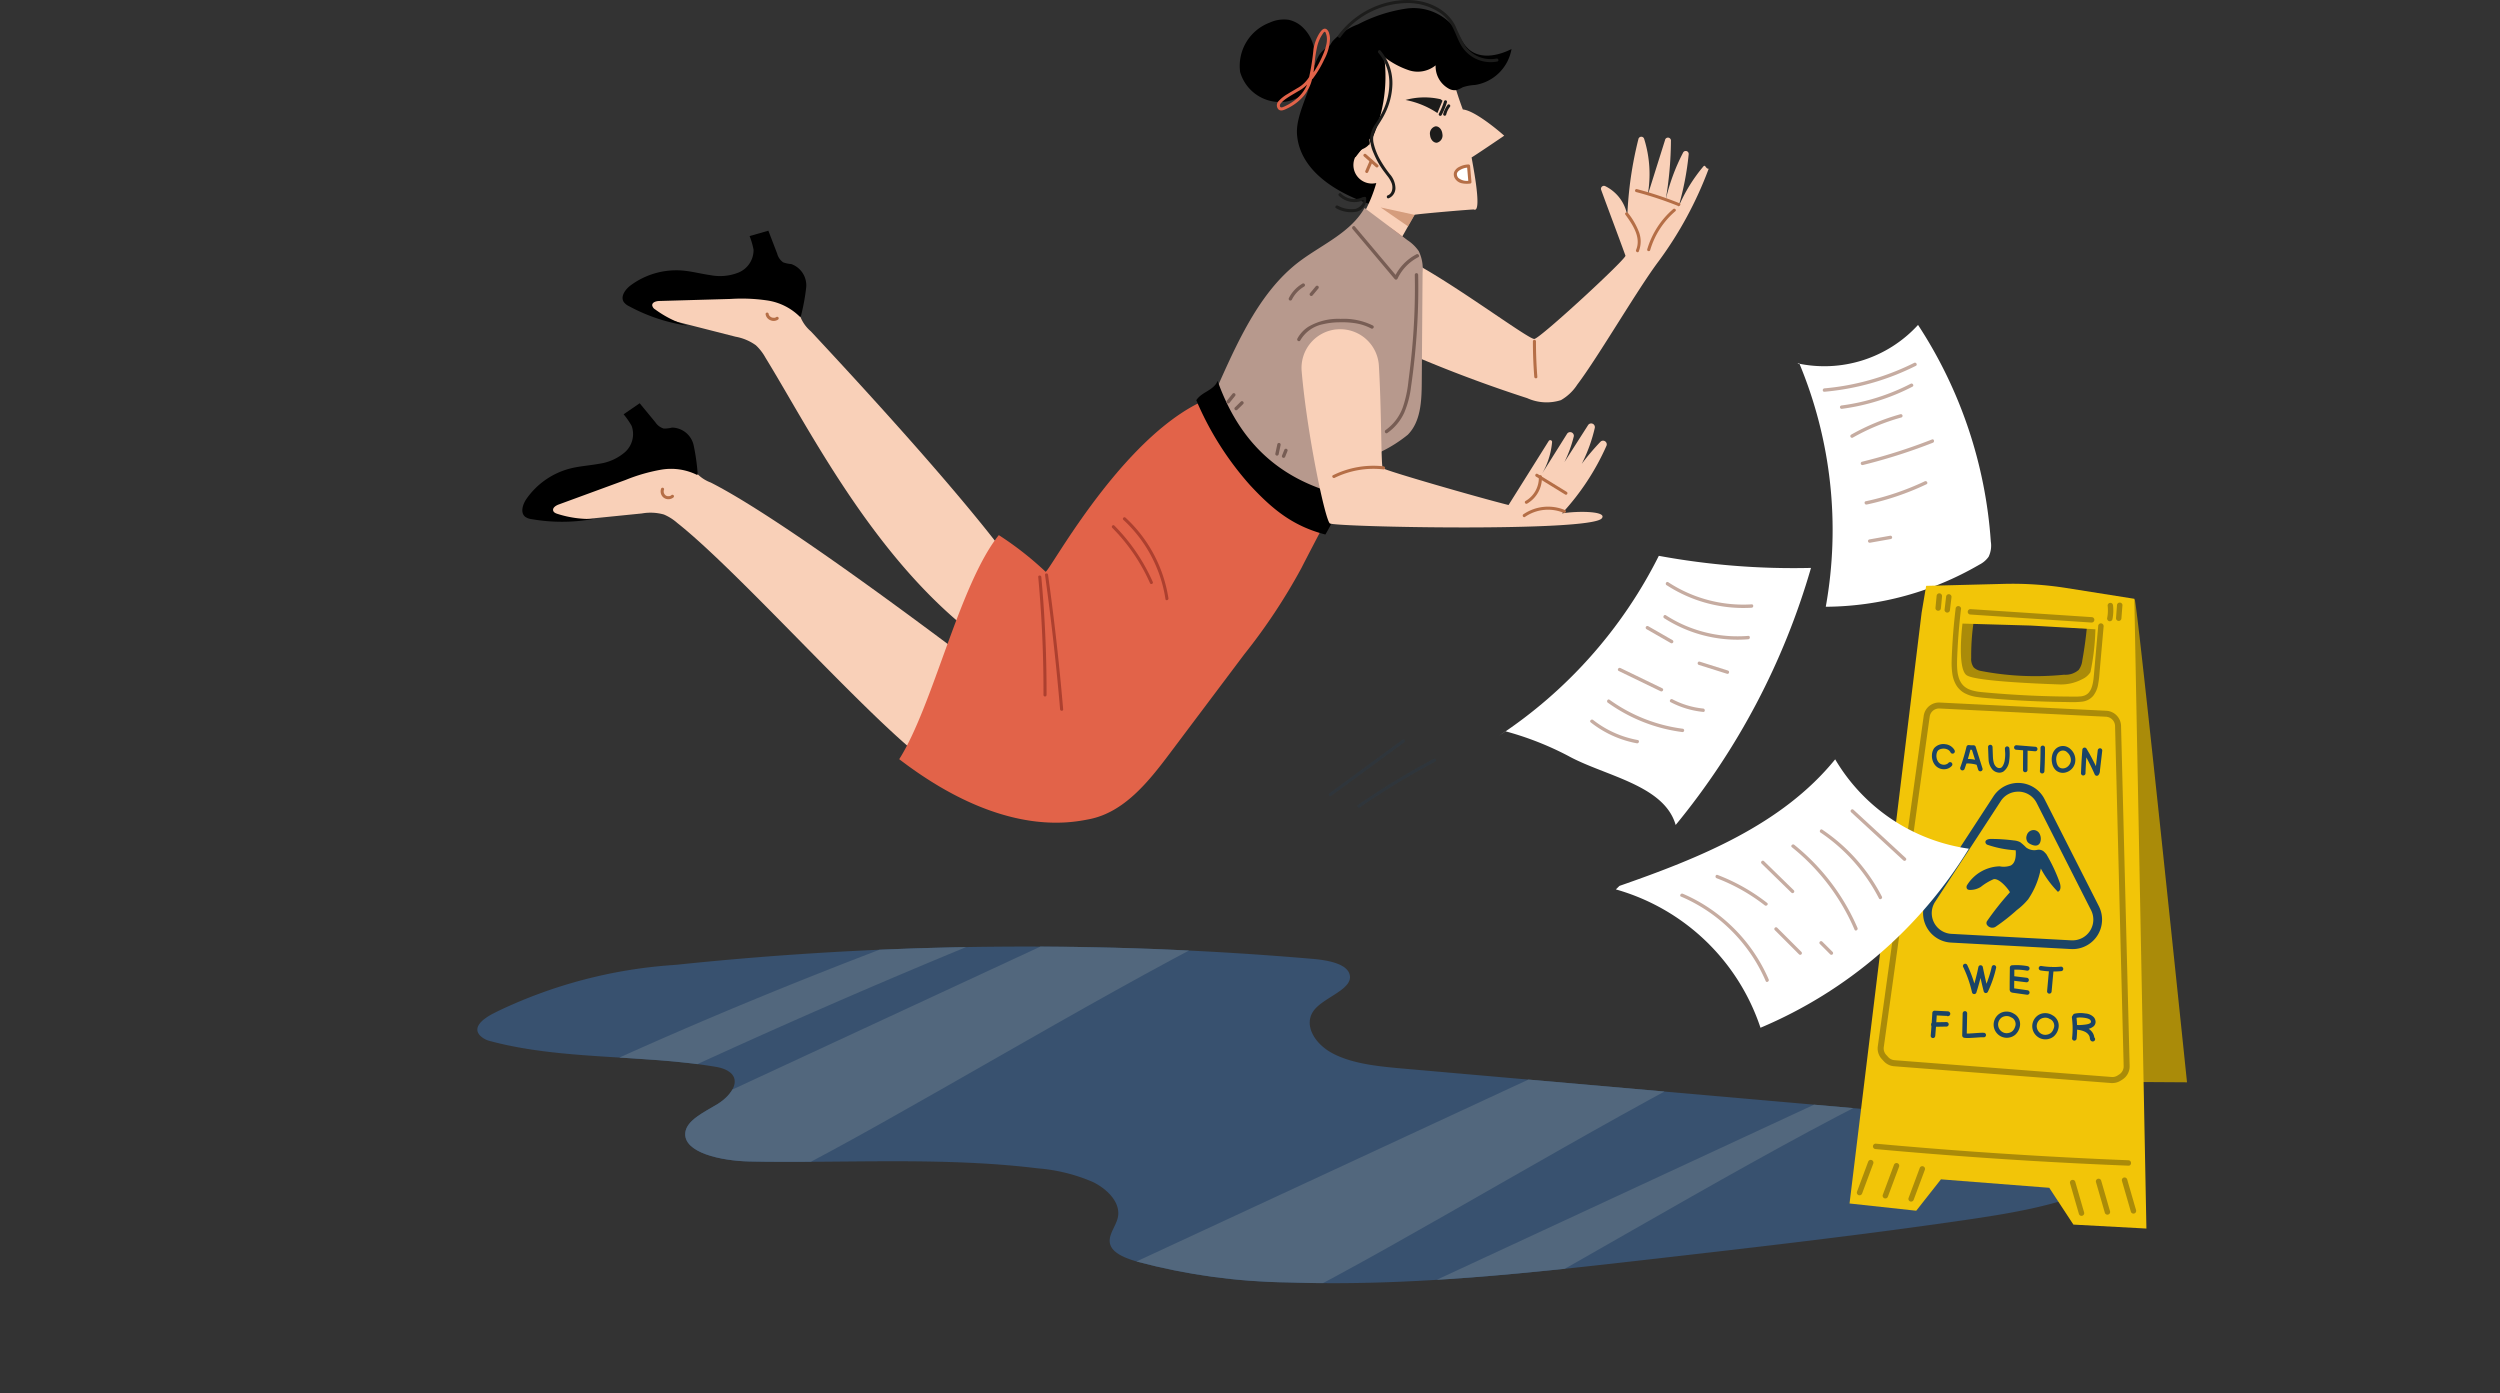 <svg xmlns="http://www.w3.org/2000/svg" xmlns:xlink="http://www.w3.org/1999/xlink" width="253" height="141" viewBox="0 0 253 141">
  <rect x="0" y="0" width="253" height="141" fill="#333333" stroke="none"/>
  <defs>
    <clipPath id="clip-path">
      <rect id="Rectángulo_377430" data-name="Rectángulo 377430" width="190.325" height="140.049" fill="none"/>
    </clipPath>
    <clipPath id="clip-path-3">
      <rect id="Rectángulo_377425" data-name="Rectángulo 377425" width="182.172" height="62.194" fill="none"/>
    </clipPath>
    <clipPath id="clip-path-4">
      <path id="Trazado_608864" data-name="Trazado 608864" d="M40.953,116.755a339.48,339.48,0,0,1,64.34-.593c1.533.132,3.4.478,3.734,1.536.451,1.431-2.26,2.236-3.416,3.456-1.386,1.464-.245,3.568,1.774,4.606s4.624,1.29,7.109,1.508l50.007,4.394c6.664.585,13.668,1.265,19.02,4.11,1.552.825,3.068,2.316,1.338,3.448a3.382,3.382,0,0,1-.527.276c-4.007,1.711-8.656,2.462-13.238,3.128-10.335,1.5-20.754,2.7-31.171,3.889-12.288,1.407-24.686,2.819-37.121,2.394A62.257,62.257,0,0,1,87.524,146.8c-1.12-.328-2.323-.793-2.669-1.61-.4-.937.505-1.881.722-2.847.311-1.386-.873-2.777-2.5-3.59a17.621,17.621,0,0,0-5.61-1.392c-9.592-1.177-19.424-.5-29.158-.694-2.9-.059-6.744-.905-6.5-2.933.153-1.259,1.91-2.052,3.267-2.882,1.505-.922,2.669-2.72.66-3.538a3.882,3.882,0,0,0-.8-.218c-7.535-1.27-15.614-.669-22.877-2.613a2.164,2.164,0,0,1-1.03-.564c-.8-.867.348-1.724,1.4-2.259q.226-.115.455-.228a48.862,48.862,0,0,1,17.655-4.644Z" transform="translate(-20.758 -114.917)" fill="none"/>
    </clipPath>
    <clipPath id="clip-path-5">
      <rect id="Rectángulo_377426" data-name="Rectángulo 377426" width="3.431" height="1.915" fill="none"/>
    </clipPath>
    <clipPath id="clip-path-6">
      <rect id="Rectángulo_377427" data-name="Rectángulo 377427" width="7.693" height="5.75" fill="none"/>
    </clipPath>
    <clipPath id="clip-path-7">
      <rect id="Rectángulo_377428" data-name="Rectángulo 377428" width="7.953" height="4.966" fill="none"/>
    </clipPath>
  </defs>
  <g id="Grupo_1071364" data-name="Grupo 1071364" transform="translate(-327 -5710)">
    <rect id="Rectángulo_377321" data-name="Rectángulo 377321" width="253" height="141" transform="translate(327 5710)" fill="none"/>
    <g id="Grupo_1071363" data-name="Grupo 1071363" transform="translate(358 5710)">
      <g id="Grupo_1071362" data-name="Grupo 1071362" clip-path="url(#clip-path)">
        <g id="Grupo_1071361" data-name="Grupo 1071361">
          <g id="Grupo_1071360" data-name="Grupo 1071360" clip-path="url(#clip-path)">
            <path id="Trazado_608858" data-name="Trazado 608858" d="M181.2,43.3a43.851,43.851,0,0,1,2.694,24.669,31.239,31.239,0,0,0,15.525-4.251,2.572,2.572,0,0,0,.954-.806,2.6,2.6,0,0,0,.223-1.543,45.674,45.674,0,0,0-7.364-21.921,12.849,12.849,0,0,1-12.211,3.886Z" transform="translate(-30.126 -6.565)" fill="#fff"/>
            <g id="Grupo_1071350" data-name="Grupo 1071350" transform="translate(0 77.855)" opacity="0.48">
              <g id="Grupo_1071349" data-name="Grupo 1071349">
                <g id="Grupo_1071348" data-name="Grupo 1071348" clip-path="url(#clip-path-3)">
                  <path id="Trazado_608859" data-name="Trazado 608859" d="M40.953,116.755a339.471,339.471,0,0,1,64.339-.593c1.533.132,3.4.478,3.734,1.536.45,1.431-2.261,2.236-3.417,3.456-1.385,1.464-.245,3.568,1.775,4.607s4.624,1.29,7.108,1.508l50.008,4.393c6.664.585,13.667,1.265,19.02,4.11,1.552.826,3.068,2.316,1.339,3.448a3.428,3.428,0,0,1-.528.276c-4.007,1.712-8.655,2.462-13.238,3.128-10.334,1.5-20.754,2.7-31.17,3.889-12.288,1.407-24.686,2.819-37.122,2.394A62.263,62.263,0,0,1,87.523,146.8c-1.119-.328-2.323-.793-2.668-1.61-.4-.937.505-1.881.722-2.847.311-1.386-.873-2.777-2.5-3.59a17.616,17.616,0,0,0-5.61-1.392c-9.592-1.177-19.424-.5-29.157-.694-2.9-.059-6.743-.905-6.5-2.933.153-1.259,1.91-2.052,3.267-2.882,1.506-.922,2.67-2.72.66-3.538a3.853,3.853,0,0,0-.8-.218c-7.535-1.27-15.614-.669-22.877-2.613a2.164,2.164,0,0,1-1.029-.563c-.8-.868.348-1.725,1.4-2.26q.226-.115.454-.228a48.866,48.866,0,0,1,17.656-4.644Z" transform="translate(-3.455 -96.98)" fill="#3d71b0"/>
                  <g id="Grupo_1071347" data-name="Grupo 1071347" transform="translate(17.304 17.936)">
                    <g id="Grupo_1071346" data-name="Grupo 1071346" clip-path="url(#clip-path-4)">
                      <path id="Trazado_608860" data-name="Trazado 608860" d="M111.172,93.4C40.425,115.608,22.589,127.4,1.106,137c-.612.274-1.283.638-1.064,1.028.16.287.744.458,1.28.6l4.386,1.17a766.036,766.036,0,0,1,74.12-33.659Z" transform="translate(-17.304 -111.335)" fill="#729fcc"/>
                      <path id="Trazado_608861" data-name="Trazado 608861" d="M85.842,110.558,33.963,134.634c-2.391,1.11-4.924,2.352-5.337,3.947,2.292,1.063,6.021,1.065,8.9.425s8.379-4.365,7.284-2.919c-12.87,16.982,40.6-19.651,62.765-28.458Z" transform="translate(-22.068 -113.704)" fill="#729fcc"/>
                      <path id="Trazado_608862" data-name="Trazado 608862" d="M147.26,125.694,95.381,149.77c-2.392,1.11-4.925,2.352-5.337,3.947,2.292,1.063,6.021,1.065,8.9.425s8.379-4.365,7.283-2.919c-12.87,16.982,40.6-19.651,62.765-28.458Z" transform="translate(-32.289 -116.223)" fill="#729fcc"/>
                      <path id="Trazado_608863" data-name="Trazado 608863" d="M176.664,131.237l-51.878,24.076c-2.391,1.11-4.924,2.352-5.337,3.947,2.293,1.063,6.021,1.065,8.9.425s-2.96-4.124-4.055-2.678c-12.87,16.982,40.6-19.65,62.765-28.458Z" transform="translate(-37.183 -117.185)" fill="#729fcc"/>
                    </g>
                  </g>
                </g>
              </g>
            </g>
            <path id="Trazado_608865" data-name="Trazado 608865" d="M79.572,64.775c-4.3-6.637-16.4-19.768-21.8-25.555a3.753,3.753,0,0,1-1.271-2.231,8.592,8.592,0,0,0,.062-1.544c-.272-1.195-1.894-1.349-3.113-1.225q-6.577.666-13.114,1.675c.29,1.28,1.781,1.819,3.053,2.143l6.769,1.727a5.029,5.029,0,0,1,2.048.864,5.019,5.019,0,0,1,.973,1.257c4.051,6.579,10.1,18.641,19.369,26.608a55.1,55.1,0,0,0,7.254-5.524Z" transform="translate(-6.714 -5.689)" fill="#f9d0b8"/>
            <path id="Trazado_608866" data-name="Trazado 608866" d="M56.424,36.715a21.115,21.115,0,0,0,.553-2.975,2.287,2.287,0,0,0-1.509-2.356,3.02,3.02,0,0,1-.826-.176,1.545,1.545,0,0,1-.6-.874l-.894-2.327-1.9.543a7.886,7.886,0,0,1,.4,1.37,2.454,2.454,0,0,1-1.482,2.306,5.052,5.052,0,0,1-2.865.283c-.964-.134-1.911-.394-2.882-.472a7.768,7.768,0,0,0-5.206,1.5c-.538.4-1.063,1.122-.7,1.686a1.419,1.419,0,0,0,.547.432A17.858,17.858,0,0,0,45,37.624a10.827,10.827,0,0,1-3.3-1.644.6.6,0,0,1-.308-.428c0-.315.414-.423.729-.432l7.215-.206a17.6,17.6,0,0,1,3.725.157,5.912,5.912,0,0,1,3.279,1.653Z" transform="translate(-6.389 -4.661)"/>
            <path id="Trazado_608867" data-name="Trazado 608867" d="M73.845,77.367C67.526,72.609,52.658,61.42,45.608,57.834a3.753,3.753,0,0,1-1.96-1.66,8.463,8.463,0,0,0-.471-1.471c-.665-1.029-2.241-.618-3.344-.083Q33.883,57.5,28.09,60.693c.712,1.1,2.3,1.1,3.6.966l6.95-.7a5.029,5.029,0,0,1,2.221.108,5,5,0,0,1,1.345.848C48.272,66.7,60.791,80.81,66.853,85.6a94.975,94.975,0,0,0,6.593-10.007Z" transform="translate(-4.675 -8.999)" fill="#f9d0b8"/>
            <path id="Trazado_608868" data-name="Trazado 608868" d="M132.785,28.921c4.217,2.014,12.484,8.225,13.064,8.147.623-.083,9.33-8.122,9.219-8.429-.652-1.808-1.8-4.846-2.456-6.654a.3.3,0,0,1,.423-.375,4.093,4.093,0,0,1,2.222,2.991,37.889,37.889,0,0,1,1.121-7.755.3.3,0,0,1,.586-.014,11.951,11.951,0,0,1,.343,5.725l1.764-5.606a.3.3,0,0,1,.6.089,36.545,36.545,0,0,1-.545,6.019,20.063,20.063,0,0,1,1.766-4.831.3.3,0,0,1,.573.162,28.611,28.611,0,0,1-1.029,5.3,0,0,0,1,0,.009,0,16.089,16.089,0,0,1,2.515-4.087c.2-.228.233.272.532.238a38.172,38.172,0,0,1-5.033,9.32c-2.092,2.754-6.172,9.769-8.264,12.524a4.808,4.808,0,0,1-1.655,1.574,4.755,4.755,0,0,1-3.416-.2,136.715,136.715,0,0,1-14.653-5.686,1.575,1.575,0,0,1-.679-.469,1.6,1.6,0,0,1-.131-1.142q.334-2.461.743-4.91Z" transform="translate(-21.572 -2.766)" fill="#f9d0b8"/>
            <path id="Trazado_608869" data-name="Trazado 608869" d="M127.115,12.221c.279,2.779,2.648,7.074,2.928,9.853-3.173-.636-9.379-2.881-9.768-7.677-.155-1.911,1.241-4.177,1.584-6.063a5.244,5.244,0,0,1,.63-1.953c.84-1.3,2.574-1.593,4.107-1.771Z" transform="translate(-20.015 -0.767)"/>
            <path id="Trazado_608870" data-name="Trazado 608870" d="M136.52,6.1a34.774,34.774,0,0,0,1.658,5.994c1.313.1,4.2,2.647,4.185,2.655.018-.008-3.253,2.211-3.293,2.191s1.171,5.717.228,5.277c-.075-.035-6.018.475-6,.54,0,0-2.011,3.512-2.337,4.175-1.486-.992-2.447-1.59-3.933-2.582a14.685,14.685,0,0,0,2.392-4.813,1.873,1.873,0,0,1-1.382-3.44,1.722,1.722,0,0,0,.648-.453c.143-.218-.46-7.085-.648-9.212A69.881,69.881,0,0,0,136.52,6.1" transform="translate(-21.14 -1.015)" fill="#f9d0b8"/>
            <path id="Trazado_608871" data-name="Trazado 608871" d="M128.072,14.876a15.368,15.368,0,0,0,1.544-8.945,8.45,8.45,0,0,0,2.508,1.35,2.865,2.865,0,0,0,2.695-.5,2.572,2.572,0,0,0,1.25,2.312,1.237,1.237,0,0,0,.862.193A3.442,3.442,0,0,0,137.559,9a4.7,4.7,0,0,1,1.268-.235A4.455,4.455,0,0,0,142.5,5.129c-1.322.676-3.042,1.032-4.212.118-.805-.629-1.125-1.687-1.753-2.492a5.292,5.292,0,0,0-4.66-1.721,15.346,15.346,0,0,0-4.9,1.594,6.738,6.738,0,0,0-2.577,1.707,5.2,5.2,0,0,0-.969,2.791,11.227,11.227,0,0,0,3.272,8.961l1.467-1.9Z" transform="translate(-20.533 -0.168)"/>
            <path id="Trazado_608872" data-name="Trazado 608872" d="M120.725,7.1a3.864,3.864,0,0,0-.969-3.872,2.943,2.943,0,0,0-1.48-.828,3.422,3.422,0,0,0-1.941.287,4.677,4.677,0,0,0-2.982,4.99,4.2,4.2,0,0,0,4.624,3,4.12,4.12,0,0,0,3.472-4.228Z" transform="translate(-18.852 -0.393)"/>
            <path id="Trazado_608873" data-name="Trazado 608873" d="M122.775,29.533c.779,3.4,2.139,12.012,1.387,15.422-.392,1.774-4.133,3.033-5.01,4.624-1.487,2.7-5.607,10.53-6.474,12.248a59.138,59.138,0,0,1-5.793,8.738L99.306,80.65c-2.141,2.848-4.6,5.9-8.1,6.584-1.967.383-8.917,1.828-19.225-6.074,3.418-5.372,6.093-17.712,10.079-22.677a32.606,32.606,0,0,1,4.734,3.709c.363.023,7.078-12.573,15.123-16.881,1.353-.724,2.888-.734,3.713-2.029a9.39,9.39,0,0,0,.936-2.855,14.628,14.628,0,0,1,5.078-7.876c2.121-1.677,6.3-4.007,7.267-6.531a13.148,13.148,0,0,1,4.41,2.629Z" transform="translate(-11.98 -4.33)" fill="#e26349"/>
            <path id="Trazado_608874" data-name="Trazado 608874" d="M43.973,56.172a21.168,21.168,0,0,0-.42-3,2.286,2.286,0,0,0-2.179-1.754,3.081,3.081,0,0,1-.839.1,1.544,1.544,0,0,1-.85-.638L38.1,48.957l-1.625,1.117a7.888,7.888,0,0,1,.811,1.173,2.454,2.454,0,0,1-.674,2.658,5.057,5.057,0,0,1-2.627,1.178c-.958.178-1.937.233-2.882.468a7.759,7.759,0,0,0-4.459,3.08c-.383.553-.652,1.4-.126,1.82a1.409,1.409,0,0,0,.655.236,17.833,17.833,0,0,0,6.254-.023,10.829,10.829,0,0,1-3.649-.511c-.173-.056-.368-.137-.427-.309-.1-.3.258-.533.553-.641l6.777-2.487a17.566,17.566,0,0,1,3.582-1.034,5.913,5.913,0,0,1,3.635.525Z" transform="translate(-4.364 -8.148)"/>
            <path id="Trazado_608875" data-name="Trazado 608875" d="M120.264,54.219,114.093,49l-1.741-1.471c-.152-.128-.369.1-.215.226l6.171,5.214,1.74,1.47c.153.129.37-.1.216-.225" transform="translate(-18.654 -7.905)" fill="#ad402f"/>
            <path id="Trazado_608876" data-name="Trazado 608876" d="M89.68,69.759q.366,2.638.679,5.284t.573,5.322q.146,1.5.274,3c.018.2.329.2.312,0q-.228-2.655-.508-5.3t-.621-5.317q-.19-1.493-.4-2.985a.162.162,0,0,0-.158-.154.157.157,0,0,0-.154.158" transform="translate(-14.925 -11.584)" fill="#ad402f"/>
            <path id="Trazado_608877" data-name="Trazado 608877" d="M88.857,70.021q.425,4.634.511,9.291.024,1.323.02,2.645a.156.156,0,0,0,.312,0q.012-4.654-.316-9.3-.094-1.319-.215-2.637c-.018-.2-.33-.2-.312,0" transform="translate(-14.788 -11.628)" fill="#ad402f"/>
            <path id="Trazado_608878" data-name="Trazado 608878" d="M103.745,70.994a14.057,14.057,0,0,0-2.931-6.644A13.87,13.87,0,0,0,99.4,62.837c-.148-.136-.363.088-.216.225a13.725,13.725,0,0,1,4.26,8.018c.031.2.33.11.3-.086" transform="translate(-16.499 -10.451)" fill="#ad402f"/>
            <path id="Trazado_608879" data-name="Trazado 608879" d="M101.925,69.48a18.941,18.941,0,0,0-2.841-4.548q-.493-.585-1.032-1.129c-.141-.143-.357.083-.215.226A18.666,18.666,0,0,1,101,68.29q.358.663.662,1.352a.157.157,0,0,0,.214.052.159.159,0,0,0,.052-.214" transform="translate(-16.275 -10.611)" fill="#ad402f"/>
            <path id="Trazado_608880" data-name="Trazado 608880" d="M129.815,19.792l-1.22-1.085c-.149-.133-.366.092-.216.225l1.22,1.085c.15.133.366-.091.216-.225" transform="translate(-21.357 -3.107)" fill="#b56e46"/>
            <path id="Trazado_608881" data-name="Trazado 608881" d="M129.023,19.456l-.448,1.046a.16.16,0,0,0,.061.212.158.158,0,0,0,.212-.061l.448-1.045a.161.161,0,0,0-.061-.213.158.158,0,0,0-.212.061" transform="translate(-21.396 -3.225)" fill="#b56e46"/>
            <path id="Trazado_608882" data-name="Trazado 608882" d="M136.427,16.223c.041.458.353.8.7.772a.75.75,0,0,0,.547-.884c-.041-.458-.353-.8-.7-.772a.75.75,0,0,0-.547.884" transform="translate(-22.705 -2.553)" fill="#1c1c1b"/>
            <path id="Trazado_608883" data-name="Trazado 608883" d="M137.193,12.159q-.26.625-.518,1.25a8.821,8.821,0,0,0-3.229-1.325,7.261,7.261,0,0,1,3.56-.071Z" transform="translate(-22.209 -1.968)" fill="#1c1c1b"/>
            <path id="Trazado_608884" data-name="Trazado 608884" d="M138.007,12.312a6.662,6.662,0,0,1-.507,1.21.156.156,0,1,0,.273.152,7.158,7.158,0,0,0,.536-1.285.156.156,0,1,0-.3-.078" transform="translate(-22.881 -2.029)" fill="#1c1c1b"/>
            <path id="Trazado_608885" data-name="Trazado 608885" d="M138.475,12.712a2.679,2.679,0,0,0-.455.933.156.156,0,0,0,.3.078c.019-.076.043-.151.069-.225.007-.017.012-.033.019-.051.015-.038-.013.03,0-.008l.009-.023c.016-.037.033-.073.05-.109a2.225,2.225,0,0,1,.108-.2c.021-.035.042-.068.065-.1l.031-.045.018-.024c-.017.02,0,.005.005-.007a.169.169,0,0,0,.043-.11.156.156,0,0,0-.268-.106" transform="translate(-22.97 -2.108)" fill="#1c1c1b"/>
            <path id="Trazado_608886" data-name="Trazado 608886" d="M121.468,8.537a10.666,10.666,0,0,0,1.163-1.952,4.691,4.691,0,0,0,.572-2.152,1.954,1.954,0,0,0-.084-.469.763.763,0,0,0-.25-.419c-.318-.214-.581.173-.734.4a4.38,4.38,0,0,0-.6,1.59,22.643,22.643,0,0,1-.586,3.447,3.809,3.809,0,0,1-1.1,1.572,5.028,5.028,0,0,1-.864.6c-.148.081-.3.158-.452.223-.116.05-.318.143-.383-.022s.07-.326.179-.433a3.637,3.637,0,0,1,.508-.408c.363-.25.751-.459,1.126-.689a3.61,3.61,0,0,0,1.575-1.613c.073-.184-.2-.338-.273-.151a3.228,3.228,0,0,1-1.384,1.448c-.321.2-.652.382-.971.584a3.755,3.755,0,0,0-.892.7.614.614,0,0,0-.033.856c.253.228.606.043.862-.079a5.089,5.089,0,0,0,1.667-1.243,4.172,4.172,0,0,0,.853-1.634,10.89,10.89,0,0,0,.284-1.719,12.506,12.506,0,0,1,.269-1.733,4.073,4.073,0,0,1,.271-.761,3.284,3.284,0,0,1,.2-.355c.048-.074.2-.353.3-.329.057.014.1.165.114.209a1.6,1.6,0,0,1,.073.3,2.153,2.153,0,0,1-.013.621A5.221,5.221,0,0,1,122.5,6.1a10.338,10.338,0,0,1-1.261,2.222c-.118.159.105.377.225.216" transform="translate(-19.609 -0.579)" fill="#e26349"/>
            <path id="Trazado_608887" data-name="Trazado 608887" d="M125.5,3.77A8.505,8.505,0,0,1,132.355.311a5.74,5.74,0,0,1,3.339,1.072,4.118,4.118,0,0,1,1.154,1.375c.341.651.554,1.367.959,1.986a3.477,3.477,0,0,0,3.565,1.481c.2-.04.11-.339-.086-.3A3.155,3.155,0,0,1,138.1,4.62a20.636,20.636,0,0,1-.984-2.026,4.322,4.322,0,0,0-1.16-1.4c-2.012-1.58-4.9-1.437-7.135-.451a8.888,8.888,0,0,0-3.54,2.815c-.118.158.106.376.225.215" transform="translate(-20.844 0)" fill="#1c1c1b"/>
            <path id="Trazado_608888" data-name="Trazado 608888" d="M129.985,6.359a4.666,4.666,0,0,1,1.108,2.9,6.458,6.458,0,0,1-.649,2.973,11.8,11.8,0,0,1-.759,1.323,2.878,2.878,0,0,0-.534,1.4,3.709,3.709,0,0,0,.354,1.556,8.774,8.774,0,0,0,.805,1.516c.178.265.375.513.567.768a2.846,2.846,0,0,1,.467.8c.133.405.062,1.014-.4,1.184-.187.069-.1.37.086.3a1.116,1.116,0,0,0,.683-1.018,2.2,2.2,0,0,0-.573-1.43,11.42,11.42,0,0,1-.991-1.477,6.142,6.142,0,0,1-.644-1.646,2,2,0,0,1-.01-.824,2.485,2.485,0,0,1,.3-.719c.268-.458.573-.889.811-1.365a7.034,7.034,0,0,0,.8-3.052A5.058,5.058,0,0,0,130.2,6.134c-.133-.151-.348.075-.216.225" transform="translate(-21.494 -1.013)" fill="#1c1c1b"/>
            <path id="Trazado_608889" data-name="Trazado 608889" d="M127.748,24.094c.1.488-.359.9-.789,1.024a2.859,2.859,0,0,1-1.793-.337c-.183-.077-.337.2-.152.273a3,3,0,0,0,2.128.333,1.276,1.276,0,0,0,.905-1.378c-.04-.2-.339-.11-.3.085" transform="translate(-20.792 -3.977)" fill="#1c1c1b"/>
            <path id="Trazado_608890" data-name="Trazado 608890" d="M127.755,23.856a1.924,1.924,0,0,1-2.187-.366c-.141-.143-.357.083-.216.225a2.242,2.242,0,0,0,2.566.407c.178-.09.016-.356-.163-.266" transform="translate(-20.854 -3.902)" fill="#1c1c1b"/>
            <path id="Trazado_608891" data-name="Trazado 608891" d="M140.976,21.777a1.877,1.877,0,0,1-1.052-.125.722.722,0,0,1-.373-.9.836.836,0,0,1,.314-.314,1.888,1.888,0,0,1,.972-.288Z" transform="translate(-23.216 -3.354)" fill="#fff"/>
            <path id="Trazado_608892" data-name="Trazado 608892" d="M140.943,21.59a1.364,1.364,0,0,1-1.16-.252.558.558,0,0,1-.158-.433c.028-.2.218-.324.38-.414a1.736,1.736,0,0,1,.8-.213l-.158-.155q.06.71.121,1.42l.018.205a.16.16,0,0,0,.158.154.157.157,0,0,0,.154-.158q-.06-.709-.121-1.419l-.018-.205a.158.158,0,0,0-.158-.154,2.1,2.1,0,0,0-.885.218,1.065,1.065,0,0,0-.576.562.794.794,0,0,0,.109.671,1.065,1.065,0,0,0,.6.436,2.387,2.387,0,0,0,.894.048.16.16,0,0,0,.154-.158.157.157,0,0,0-.158-.154" transform="translate(-23.185 -3.323)" fill="#b56e46"/>
            <g id="Grupo_1071353" data-name="Grupo 1071353" transform="translate(108.723 20.993)" opacity="0.52">
              <g id="Grupo_1071352" data-name="Grupo 1071352">
                <g id="Grupo_1071351" data-name="Grupo 1071351" clip-path="url(#clip-path-5)">
                  <path id="Trazado_608893" data-name="Trazado 608893" d="M133.86,25.933l-3.431-.748L133.2,27.1Z" transform="translate(-130.43 -25.185)" fill="#b56e46"/>
                </g>
              </g>
            </g>
            <path id="Trazado_608894" data-name="Trazado 608894" d="M125.131,61.445l.033.022c.009.006.008.006,0,0l.012.01c.02.018.039.033.058.053l.039.042.016.021.022.033c.013.019.025.039.037.06l.021.042c0,.009.008.021,0,0a1.012,1.012,0,0,1,.047.15c0,.01,0,.02.006.03.01.048,0-.015,0,.013s.005.052.006.078,0,.053,0,.078,0,.026,0,.039c0-.017,0,0,0,.006a.863.863,0,0,1-.038.15c0,.008-.009.022,0,.007l-.016.035a.821.821,0,0,1-.043.074.156.156,0,1,0,.273.152,1.018,1.018,0,0,0-.316-1.369.156.156,0,1,0-.152.273" transform="translate(-20.812 -10.177)" fill="#b56e46"/>
            <path id="Trazado_608895" data-name="Trazado 608895" d="M148.912,41.415q0,1.8.139,3.588c.016.2.328.2.312,0q-.141-1.791-.139-3.589a.156.156,0,0,0-.312,0" transform="translate(-24.783 -6.867)" fill="#b56e46"/>
            <path id="Trazado_608896" data-name="Trazado 608896" d="M160.134,26.01c.718.993,1.625,2.292,1.084,3.574-.078.183.2.337.273.152a2.758,2.758,0,0,0,.033-1.929,7.256,7.256,0,0,0-1.124-1.959c-.117-.161-.383,0-.266.163" transform="translate(-26.646 -4.291)" fill="#b56e46"/>
            <path id="Trazado_608897" data-name="Trazado 608897" d="M165.817,24.389a36.267,36.267,0,0,0-4.329-1.436.156.156,0,0,0-.078.3,35.6,35.6,0,0,1,4.255,1.407c.184.074.338-.2.152-.273" transform="translate(-26.845 -3.819)" fill="#b56e46"/>
            <path id="Trazado_608898" data-name="Trazado 608898" d="M165.417,25.375a8.539,8.539,0,0,0-2.625,4.069c-.057.193.246.269.3.078a8.247,8.247,0,0,1,2.547-3.932c.153-.13-.073-.345-.225-.215" transform="translate(-27.092 -4.216)" fill="#b56e46"/>
            <path id="Trazado_608899" data-name="Trazado 608899" d="M56.857,38.386c-.022.015-.043.03-.066.043l-.02.01c-.016.008-.012.006.009,0,0,.006-.024.009-.031.012a.527.527,0,0,1-.073.02l-.015,0,.013,0a.1.1,0,0,1-.043,0,.684.684,0,0,1-.072,0,.18.18,0,0,1-.038,0c.036.012.006,0-.005,0s-.051-.01-.076-.017l-.036-.012c-.011,0-.05-.012-.011,0a.453.453,0,0,1-.133-.071c-.033-.022.017.014-.007-.006l-.027-.021a.664.664,0,0,1-.054-.054l-.015-.016c-.011-.013-.009-.011,0,.006-.007,0-.015-.021-.018-.027a.517.517,0,0,1-.039-.065l-.007-.015.006.013c-.006,0-.012-.034-.015-.041l-.008-.032c0-.009-.012-.059-.005-.013a.16.16,0,0,0-.158-.155c-.074,0-.167.072-.154.158a.755.755,0,0,0,.178.4.812.812,0,0,0,.3.215.79.79,0,0,0,.775-.057.161.161,0,0,0,.052-.214.158.158,0,0,0-.214-.052" transform="translate(-9.281 -6.314)" fill="#b56e46"/>
            <path id="Trazado_608900" data-name="Trazado 608900" d="M44.1,59.98c.028-.022-.018.012-.023.015l-.034.021c-.007,0-.058.028-.022.013l-.038.014c-.03.01-.06.018-.091.025l-.027,0c.018,0,.02,0,.008,0l-.047,0a.708.708,0,0,1-.094,0c.034,0-.009,0-.013,0l-.053-.012-.038-.012c-.017-.006-.017-.006,0,0l-.018-.008a.652.652,0,0,1-.083-.045l-.017-.013c.013.01.013.009,0,0l-.031-.028c-.014-.013-.026-.027-.039-.041.022.023-.007-.009-.009-.012a.628.628,0,0,1-.051-.084c0-.008-.008-.018-.013-.026.006.015.008.017,0,.006s-.011-.031-.016-.047a.535.535,0,0,1-.023-.1c.005.034,0-.007,0-.015s0-.038,0-.056,0-.028,0-.043,0-.018,0,0l.005-.028a.62.62,0,0,1,.028-.1.158.158,0,0,0-.113-.19.161.161,0,0,0-.19.113.807.807,0,0,0,.129.758.78.78,0,0,0,.708.288.823.823,0,0,0,.427-.184.155.155,0,0,0-.005-.22.162.162,0,0,0-.22,0" transform="translate(-7.16 -9.856)" fill="#b56e46"/>
            <g id="Grupo_1071356" data-name="Grupo 1071356" transform="translate(103.478 74.824)" opacity="0.17">
              <g id="Grupo_1071355" data-name="Grupo 1071355">
                <g id="Grupo_1071354" data-name="Grupo 1071354" clip-path="url(#clip-path-6)">
                  <path id="Trazado_608901" data-name="Trazado 608901" d="M124.363,95.485l5.77-4.228,1.63-1.195c.161-.118.005-.388-.157-.269l-5.771,4.228-1.63,1.195c-.16.118-.005.388.158.269" transform="translate(-124.138 -89.763)" fill="#1b4466"/>
                </g>
              </g>
            </g>
            <g id="Grupo_1071359" data-name="Grupo 1071359" transform="translate(106.371 76.777)" opacity="0.17">
              <g id="Grupo_1071358" data-name="Grupo 1071358">
                <g id="Grupo_1071357" data-name="Grupo 1071357" clip-path="url(#clip-path-7)">
                  <path id="Trazado_608902" data-name="Trazado 608902" d="M127.836,97.044q2.875-1.987,5.922-3.705.856-.484,1.726-.944c.178-.094.02-.363-.157-.269q-3.087,1.638-6.015,3.551-.824.539-1.634,1.1c-.163.113-.008.383.158.269" transform="translate(-127.609 -92.106)" fill="#1b4466"/>
                </g>
              </g>
            </g>
            <path id="Trazado_608903" data-name="Trazado 608903" d="M200.624,73.274h12.825l4.635-.5c.3.665,5.29,48.868,5.29,48.868l-14.413-.092L198.578,78.038Zm.911,5.412a1.449,1.449,0,0,0,.248.962,1.419,1.419,0,0,0,.762.37,29.12,29.12,0,0,0,8.387.376,2.035,2.035,0,0,0,1.478-.484,1.964,1.964,0,0,0,.37-.972q.318-1.75.478-3.525l-2.686-1.559a27.956,27.956,0,0,1-8.655.369,23.566,23.566,0,0,0-.383,4.463" transform="translate(-33.049 -12.112)" fill="#aa8b09"/>
            <path id="Trazado_608904" data-name="Trazado 608904" d="M194.648,73.8l.458-2.717,7.892-.2a34.729,34.729,0,0,1,6.286.417l6.892,1.093c0,.275,1.221,63.731,1.221,63.731l-7.39-.4L207.565,132l-10.962-.855-2.5,3.176-6.749-.733Zm4.54,6.318c.779.6,7.02.862,9.4.941a4.554,4.554,0,0,0,2.288-.518,1.952,1.952,0,0,0,.859-.73,23.923,23.923,0,0,0,.5-4.331l-6.513-.378-6.939-.2s-.563,4.473.4,5.213" transform="translate(-31.18 -11.795)" fill="#f2c508"/>
            <path id="Trazado_608905" data-name="Trazado 608905" d="M214.52,123.8a1.583,1.583,0,0,0,.858-.253l.175-.113a1.581,1.581,0,0,0,.716-1.359L215.4,87.655a1.579,1.579,0,0,0-1.495-1.531l-16.844-.831a1.565,1.565,0,0,0-1.635,1.355l-4.645,33.44a1.57,1.57,0,0,0,.4,1.276l.208.228a1.569,1.569,0,0,0,1.041.508l21.975,1.7c.04,0,.079,0,.119,0m-.629-37.375-.015.305a.966.966,0,0,1,.914.937l.869,34.422a.969.969,0,0,1-.438.832l-.175.113a.964.964,0,0,1-.6.152l-21.974-1.7a.959.959,0,0,1-.637-.312l-.208-.228a.96.96,0,0,1-.243-.78l4.645-33.441a.957.957,0,0,1,1-.829l16.844.832Z" transform="translate(-31.749 -14.195)" fill="#aa8b09"/>
            <path id="Trazado_608906" data-name="Trazado 608906" d="M215.132,75.625l-.275,3.118-.138,1.559a10.276,10.276,0,0,1-.155,1.269,2.581,2.581,0,0,1-.478,1.079,1.722,1.722,0,0,1-1.109.6,9.509,9.509,0,0,1-1.478.043q-.773-.008-1.545-.027-1.56-.038-3.119-.123t-3.113-.218c-.479-.041-.959-.076-1.435-.148a3.714,3.714,0,0,1-1.21-.375,2.287,2.287,0,0,1-.892-.872,3.189,3.189,0,0,1-.368-1.124,7.348,7.348,0,0,1-.067-1.233c.01-.5.035-.989.063-1.483q.085-1.544.252-3.082.041-.379.087-.757a.282.282,0,0,1,.275-.275c.134.006.293.122.275.275q-.183,1.505-.288,3.019-.053.754-.086,1.507c-.019.433-.04.865-.027,1.3q.009.291.045.58c-.007-.049,0-.01,0,.015l.01.065c.008.051.018.1.028.152.018.088.04.177.065.263a2.646,2.646,0,0,0,.09.263.3.3,0,0,0,.012.029s-.02-.045-.007-.017l.03.068c.02.042.041.083.063.122a2.088,2.088,0,0,0,.147.232l.019.025-.011-.013c.013.016.027.033.041.049.033.038.066.075.1.11s.064.062.1.091.036.031.053.045.045.035.018.014l.018.013a2.189,2.189,0,0,0,.253.156c.041.022.082.042.123.061.01,0,.069.03.041.018l.01,0,.043.017c.094.036.19.067.287.093a4.8,4.8,0,0,0,.6.123l.071.01.021,0,.165.019.31.031q1.518.139,3.039.234t3.044.144q1.523.049,3.048.053a5.878,5.878,0,0,0,.641-.025c.054,0-.028.006.026,0l.085-.014c.053-.01.105-.022.156-.036s.1-.034.152-.05c.029-.009,0,0-.009,0,.012,0,.022-.01.033-.015s.052-.025.078-.038.078-.046.116-.071l.033-.024c.005,0,.032-.026,0,0s.026-.023.034-.03c.03-.027.059-.054.087-.083l.04-.044.026-.03c.026-.03-.006,0-.006.008,0-.022.056-.078.068-.1.026-.039.049-.08.072-.121s.038-.073.054-.109c.005-.009.028-.047.025-.056s-.019.049-.008.018l.015-.038a3.229,3.229,0,0,0,.148-.528c.018-.091.033-.183.046-.275,0-.011,0-.022.005-.033s-.007.053,0,.02.007-.049.009-.074q.009-.069.015-.138c.049-.48.087-.962.128-1.442l.268-3.044c.022-.25.044-.5.067-.75a.275.275,0,1,1,.549,0" transform="translate(-33.244 -12.245)" fill="#aa8b09"/>
            <path id="Trazado_608907" data-name="Trazado 608907" d="M220.355,73.43l-.1,1.31a.292.292,0,0,1-.081.194.278.278,0,0,1-.194.08.275.275,0,0,1-.275-.274q.05-.655.1-1.31a.291.291,0,0,1,.08-.194.282.282,0,0,1,.194-.081.279.279,0,0,1,.2.081.271.271,0,0,1,.08.194" transform="translate(-36.565 -12.175)" fill="#aa8b09"/>
            <path id="Trazado_608908" data-name="Trazado 608908" d="M219.228,73.463a4.616,4.616,0,0,1-.063,1.388.275.275,0,0,1-.338.192.281.281,0,0,1-.192-.338c.016-.082.029-.163.041-.246l-.01.073a4.407,4.407,0,0,0,.013-1.069.273.273,0,0,1,.08-.194.282.282,0,0,1,.194-.081.277.277,0,0,1,.194.081.314.314,0,0,1,.081.194" transform="translate(-36.386 -12.181)" fill="#aa8b09"/>
            <path id="Trazado_608909" data-name="Trazado 608909" d="M199.594,72.412q-.078.656-.156,1.314a.3.3,0,0,1-.081.194.282.282,0,0,1-.194.081.277.277,0,0,1-.194-.081.265.265,0,0,1-.081-.194q.079-.656.157-1.314a.3.3,0,0,1,.08-.194.282.282,0,0,1,.194-.081.277.277,0,0,1,.194.081.265.265,0,0,1,.081.194" transform="translate(-33.1 -12.006)" fill="#aa8b09"/>
            <path id="Trazado_608910" data-name="Trazado 608910" d="M198.456,72.307q-.058.606-.116,1.215a.3.3,0,0,1-.08.194.28.28,0,0,1-.2.08.275.275,0,0,1-.194-.08.269.269,0,0,1-.08-.194q.058-.608.116-1.215a.3.3,0,0,1,.08-.194.282.282,0,0,1,.194-.081.276.276,0,0,1,.194.081.268.268,0,0,1,.081.194" transform="translate(-32.918 -11.988)" fill="#aa8b09"/>
            <path id="Trazado_608911" data-name="Trazado 608911" d="M199.66,90.976a1.208,1.208,0,0,0-.939-.625,1.226,1.226,0,0,0-1.147.409,1.284,1.284,0,0,0-.212.635,1.546,1.546,0,0,0,.055.569,1.378,1.378,0,0,0,.288.534,1.147,1.147,0,0,0,.488.323,1.2,1.2,0,0,0,.627.037,1.022,1.022,0,0,0,.564-.336.228.228,0,0,0,.038-.173.23.23,0,0,0-.266-.185.26.26,0,0,0-.146.093c-.005.006-.029.033,0,0s.006-.007,0,0a.459.459,0,0,1-.037.033l-.038.031c-.017.013-.068.041,0,0a.9.9,0,0,1-.178.082l.057-.018a.967.967,0,0,1-.233.042l.061,0a1,1,0,0,1-.259-.023l.06.013a.943.943,0,0,1-.236-.087l.052.028a.859.859,0,0,1-.15-.1l-.017-.014c-.028-.024.034.033.014.013l-.035-.035a.911.911,0,0,1-.064-.074l-.027-.035c-.006-.009-.038-.058-.014-.021s-.008-.013-.013-.023-.016-.028-.023-.043a1.278,1.278,0,0,1-.078-.188c.007.018.013.038.018.057a1.385,1.385,0,0,1-.059-.34l0,.062a1.418,1.418,0,0,1,.033-.366c-.005.02-.009.039-.013.059a1.1,1.1,0,0,1,.092-.257c-.009.018-.018.035-.028.053a.771.771,0,0,1,.084-.122c.015-.018-.043.043-.008.008l.022-.021a.684.684,0,0,1,.056-.044.17.17,0,0,1,.029-.021c-.013.007-.046.028-.014.01s.038-.022.058-.032a.974.974,0,0,1,.134-.053l-.056.018a1.262,1.262,0,0,1,.315-.055l-.061,0a1.248,1.248,0,0,1,.324.03l-.059-.013a1.149,1.149,0,0,1,.273.1l-.053-.028a.986.986,0,0,1,.113.07l.048.037.023.02c.03.026-.043-.044-.01-.009a.9.9,0,0,1,.083.1.266.266,0,0,1,.018.024c.025.037,0-.01-.009-.015.013.007.028.051.034.063a.229.229,0,0,0,.415-.194" transform="translate(-32.846 -15.035)" fill="#1b4466"/>
            <path id="Trazado_608912" data-name="Trazado 608912" d="M201.232,92.868q.289-.805.509-1.633.063-.238.12-.476l-.235.148a3.032,3.032,0,0,0,.557.021l-.267-.185.535,1.7q.076.24.151.48a.26.26,0,0,0,.093.146.235.235,0,0,0,.174.038.23.23,0,0,0,.146-.093.219.219,0,0,0,.038-.173l-.535-1.7q-.075-.24-.151-.48a.241.241,0,0,0-.093-.146.268.268,0,0,0-.173-.039h-.015l.062,0a2.719,2.719,0,0,1-.48-.024.215.215,0,0,0-.143.036.207.207,0,0,0-.093.112q-.2.831-.469,1.645-.078.233-.161.464a.229.229,0,0,0,.429.161" transform="translate(-33.417 -15.053)" fill="#1b4466"/>
            <path id="Trazado_608913" data-name="Trazado 608913" d="M201.437,92.6l.044,0-.062,0a3.6,3.6,0,0,1,.935.086l-.06-.013c.048.011.1.023.143.036a.246.246,0,0,0,.178-.007.235.235,0,0,0,.118-.128.232.232,0,0,0-.134-.294,3.961,3.961,0,0,0-.616-.119,3.849,3.849,0,0,0-.628-.012.227.227,0,0,0-.146.093.233.233,0,0,0-.038.173.228.228,0,0,0,.093.146.268.268,0,0,0,.173.039" transform="translate(-33.48 -15.335)" fill="#1b4466"/>
            <path id="Trazado_608914" data-name="Trazado 608914" d="M204.173,90.631l.022.618c.008.216.013.433.029.649a1.633,1.633,0,0,0,.4,1.04,1.021,1.021,0,0,0,.222.175,1.061,1.061,0,0,0,.319.115.792.792,0,0,0,.553-.094,1.526,1.526,0,0,0,.588-1.049,5.2,5.2,0,0,0,.024-1.313.228.228,0,0,0-.267-.184.23.23,0,0,0-.146.093.266.266,0,0,0-.038.173c.007.11.013.221.018.331l0-.061a3.721,3.721,0,0,1-.063,1c.005-.02.009-.04.014-.06a1.982,1.982,0,0,1-.17.467l.027-.053a1.214,1.214,0,0,1-.068.114c-.014.019-.028.039-.043.058l-.019.023c-.015.018.042-.043.007-.008a.617.617,0,0,1-.048.045l-.028.022c-.007,0-.038.026,0,0s0,0-.007,0l-.032.016a.436.436,0,0,1-.065.025l.057-.018a.7.7,0,0,1-.149.026l.062,0a.742.742,0,0,1-.177-.016l.06.013a.774.774,0,0,1-.189-.071l.053.028a.679.679,0,0,1-.08-.051.451.451,0,0,1-.038-.028c-.014-.012-.052-.053,0,0a1.478,1.478,0,0,1-.117-.133c-.009-.013-.017-.027-.027-.039.044.058.01.016,0,0s-.027-.048-.039-.073a1.42,1.42,0,0,1-.071-.177l.018.057a2.6,2.6,0,0,1-.1-.68l0,.061c-.014-.334-.025-.669-.038-1a.251.251,0,0,0-.052-.168.234.234,0,0,0-.156-.082.228.228,0,0,0-.167.053.214.214,0,0,0-.081.155" transform="translate(-33.98 -15.049)" fill="#1b4466"/>
            <path id="Trazado_608915" data-name="Trazado 608915" d="M207.544,90.931l1.9.154a.229.229,0,1,0,.041-.456l-1.9-.154a.229.229,0,1,0-.042.456" transform="translate(-34.507 -15.057)" fill="#1b4466"/>
            <path id="Trazado_608916" data-name="Trazado 608916" d="M208.424,90.792q-.006.853-.011,1.7c0,.163,0,.325,0,.487a.241.241,0,0,0,.052.168.229.229,0,0,0,.4-.126q.006-.851.011-1.7c0-.163,0-.325,0-.487a.242.242,0,0,0-.052-.168.229.229,0,0,0-.4.126" transform="translate(-34.685 -15.076)" fill="#1b4466"/>
            <path id="Trazado_608917" data-name="Trazado 608917" d="M210.528,90.723q0,.924-.038,1.848c-.007.175-.015.349-.024.524a.229.229,0,0,0,.456.041q.049-.923.059-1.847,0-.263,0-.524a.246.246,0,0,0-.052-.168.229.229,0,0,0-.4.126" transform="translate(-35.028 -15.064)" fill="#1b4466"/>
            <path id="Trazado_608918" data-name="Trazado 608918" d="M213.4,91.163c.027.019.053.038.078.059.006.005.031.033.038.034s-.04-.039-.017-.017l.021.02a1.345,1.345,0,0,1,.13.153l.026.038c.005.008.025.038,0,0s-.005-.007,0,0q.025.041.048.085a1.31,1.31,0,0,1,.078.191l-.018-.057a1.289,1.289,0,0,1,.055.313l0-.062a1.134,1.134,0,0,1-.025.281c0-.02.009-.04.013-.06a1.153,1.153,0,0,1-.1.265l.027-.053a1.127,1.127,0,0,1-.113.173l-.031.038a.207.207,0,0,1-.018.02c.008-.006.04-.043.013-.015a1,1,0,0,1-.075.071.912.912,0,0,1-.077.061l-.023.015c-.031.022.008-.006.018-.01-.014.007-.027.017-.042.025a1.072,1.072,0,0,1-.193.084l.057-.018a.963.963,0,0,1-.243.043l.062,0a1.012,1.012,0,0,1-.241-.021l.059.013a.889.889,0,0,1-.213-.079l.052.028a.968.968,0,0,1-.138-.1c-.033-.027.036.036.007.007l-.033-.036a.6.6,0,0,1-.049-.062c-.008-.012-.016-.024-.024-.035.04.051.015.024.006.008s-.028-.05-.04-.076a1.393,1.393,0,0,1-.063-.161c.006.018.012.038.018.057a1.719,1.719,0,0,1-.076-.43l0,.062a1.6,1.6,0,0,1,.036-.418c0,.02-.009.04-.013.06a1.229,1.229,0,0,1,.112-.3l-.028.053a.981.981,0,0,1,.086-.133c.015-.02.032-.038.048-.057-.048.058-.017.018,0,0l.028-.026c.02-.018.041-.035.062-.051l.027-.019c.044-.031-.041.023,0,0a.984.984,0,0,1,.163-.074l-.057.018a.854.854,0,0,1,.219-.039l-.062,0a.907.907,0,0,1,.223.02l-.06-.013a.919.919,0,0,1,.213.079l-.053-.028.108.062a.246.246,0,0,0,.173.039.235.235,0,0,0,.146-.093.232.232,0,0,0-.053-.32,2.135,2.135,0,0,0-.237-.125,1.022,1.022,0,0,0-.4-.078,1.051,1.051,0,0,0-.752.311,1.329,1.329,0,0,0-.237.338,1.491,1.491,0,0,0-.114.356,1.785,1.785,0,0,0,.005.716,1.32,1.32,0,0,0,.406.756,1.088,1.088,0,0,0,.816.231,1.315,1.315,0,0,0,1.082-.929,1.451,1.451,0,0,0-.407-1.435,1.7,1.7,0,0,0-.168-.141.229.229,0,0,0-.266.373" transform="translate(-35.266 -15.076)" fill="#1b4466"/>
            <path id="Trazado_608919" data-name="Trazado 608919" d="M215.909,93.366q.033-.92.1-1.839.018-.26.039-.521l-.435.077q.538.908.988,1.862c.084.179.166.358.245.539a.231.231,0,0,0,.354.078.707.707,0,0,0,.173-.5c.018-.159.038-.318.056-.478l.113-.961c.021-.182.043-.363.063-.545a.23.23,0,0,0-.207-.248.234.234,0,0,0-.249.207q-.1.872-.2,1.742c-.01.083-.02.166-.029.249s-.014.152-.029.227c0-.021.009-.04.013-.06a.325.325,0,0,1-.021.063l.028-.053c0,.008-.01.016-.014.023s.043-.04.014-.016l.353.079c-.283-.644-.6-1.275-.937-1.888-.1-.173-.2-.344-.3-.513a.229.229,0,0,0-.435.077q-.075.917-.116,1.837-.012.261-.021.523a.229.229,0,1,0,.456.041" transform="translate(-35.858 -15.104)" fill="#1b4466"/>
            <path id="Trazado_608920" data-name="Trazado 608920" d="M201.152,117.339a12.266,12.266,0,0,1,.624,1.572c-.006-.018-.012-.038-.018-.057q.163.511.281,1.034a.229.229,0,0,0,.44.04q.3-.949.529-1.922c.047-.2.091-.4.133-.6l-.453.02q.185.924.405,1.84c.042.173.084.345.128.518a.234.234,0,0,0,.2.188.241.241,0,0,0,.235-.148,11.613,11.613,0,0,0,.684-1.842q.08-.293.146-.588a.226.226,0,0,0-.052-.168.237.237,0,0,0-.156-.082.232.232,0,0,0-.167.053.271.271,0,0,0-.082.155l0,.014c.005-.02.009-.04.013-.06a11.523,11.523,0,0,1-.589,1.851q-.105.255-.223.505l.439.039q-.23-.913-.425-1.835c-.038-.174-.073-.348-.108-.522a.23.23,0,0,0-.236-.186.217.217,0,0,0-.137.05.265.265,0,0,0-.081.156q-.049.235-.1.468c.005-.019.009-.039.014-.059q-.18.785-.411,1.559-.066.219-.136.437l.44.04a12.586,12.586,0,0,0-.672-2.1c-.079-.188-.163-.375-.252-.559a.229.229,0,1,0-.414.194" transform="translate(-33.474 -19.474)" fill="#1b4466"/>
            <path id="Trazado_608921" data-name="Trazado 608921" d="M208.6,117.273a6.178,6.178,0,0,0-1.6-.082.209.209,0,0,0-.126.071.215.215,0,0,0-.061.133q-.01.785-.018,1.57c0,.129,0,.259,0,.388l0,.2a.463.463,0,0,0,.048.27c.1.15.3.145.453.168l.391.056.872.123a.23.23,0,0,0,.248-.207.235.235,0,0,0-.208-.249l-.751-.106-.376-.053c-.122-.018-.245-.03-.366-.053l.059.013a.131.131,0,0,1-.029-.009l.053.028c-.02-.013-.014,0,.019.028s.033.046.024.023c.007.019.012.038.018.057l0-.02c0,.02,0,.041,0,.062,0-.144,0-.289,0-.433l.005-.434.01-.876c0-.168,0-.335.006-.5l-.188.205c.064,0,.128-.009.193-.012l-.062,0a5.989,5.989,0,0,1,1.343.1.23.23,0,0,0,.168-.052.234.234,0,0,0,.082-.156.228.228,0,0,0-.053-.167.257.257,0,0,0-.155-.082" transform="translate(-34.416 -19.501)" fill="#1b4466"/>
            <path id="Trazado_608922" data-name="Trazado 608922" d="M207.108,118.958l1.393.171a.229.229,0,1,0,.042-.456l-1.394-.171a.23.23,0,0,0-.248.207.234.234,0,0,0,.208.249" transform="translate(-34.434 -19.722)" fill="#1b4466"/>
            <path id="Trazado_608923" data-name="Trazado 608923" d="M210.526,117.727a8.079,8.079,0,0,0,1.592.1c.167-.007.333-.017.5-.032a.231.231,0,0,0,.146-.093.229.229,0,0,0-.227-.358c-.133.012-.267.022-.4.028l.062,0a8.132,8.132,0,0,1-1.629-.1.23.23,0,0,0-.249.208.235.235,0,0,0,.208.248" transform="translate(-35.003 -19.517)" fill="#1b4466"/>
            <path id="Trazado_608924" data-name="Trazado 608924" d="M211.543,117.6l-.158,1.738-.045.5a.229.229,0,1,0,.456.041l.158-1.737.045-.5a.229.229,0,1,0-.456-.042" transform="translate(-35.173 -19.537)" fill="#1b4466"/>
            <path id="Trazado_608925" data-name="Trazado 608925" d="M197.668,125.275q.078-.9.134-1.8c.01-.169.021-.339.03-.508l-.249.208.678.033.334.017.168.008a1.057,1.057,0,0,1,.163.009l-.059-.013.008,0-.052-.028.006,0-.074-.089,0,.007c-.007-.039-.014-.079-.021-.118.013-.032.028-.069.041-.107l.086-.07-.005,0,.057-.018.056,0,.15.08c.015.053.033.109.049.164a.23.23,0,0,0-.207-.253.233.233,0,0,0-.039.464.251.251,0,0,0,.223-.1.241.241,0,0,0,.021-.248.262.262,0,0,0-.211-.141c-.073-.008-.149-.007-.223-.012l-.22-.011-.89-.043a.233.233,0,0,0-.248.208q-.051.9-.123,1.8-.02.254-.042.508a.229.229,0,1,0,.456.042" transform="translate(-32.822 -20.424)" fill="#1b4466"/>
            <path id="Trazado_608926" data-name="Trazado 608926" d="M197.473,124.564l1.315-.023a.247.247,0,0,0,.168-.053.228.228,0,0,0,.029-.323.221.221,0,0,0-.155-.081l-1.315.023a.247.247,0,0,0-.168.052.228.228,0,0,0-.029.323.222.222,0,0,0,.155.082" transform="translate(-32.83 -20.651)" fill="#1b4466"/>
            <path id="Trazado_608927" data-name="Trazado 608927" d="M201.079,122.958l-.035,1.746-.01.5a.237.237,0,0,0,.208.249,2.719,2.719,0,0,0,.558.018c.25-.009.5-.028.751-.044.123-.009.248-.017.371-.023l-.062,0a3.305,3.305,0,0,1,.34,0,.229.229,0,0,0,.041-.456,4.328,4.328,0,0,0-.509.009c-.19.01-.38.025-.571.038-.11.007-.22.014-.331.019l.062,0a2.855,2.855,0,0,1-.609-.015c.069.083.138.165.207.248l.035-1.746.01-.5a.242.242,0,0,0-.052-.168.229.229,0,0,0-.4.126" transform="translate(-33.458 -20.429)" fill="#1b4466"/>
            <path id="Trazado_608928" data-name="Trazado 608928" d="M206.646,123.395l.05.025-.053-.028a1,1,0,0,1,.158.105l.038.031c.023.02-.018-.015-.02-.018a.134.134,0,0,0,.016.015.863.863,0,0,1,.064.071.768.768,0,0,1,.054.072c0,.005.008.012.012.018s-.033-.054-.012-.018l.021.036a1.033,1.033,0,0,1,.074.174l-.018-.057a1,1,0,0,1,.044.248l0-.062a.992.992,0,0,1-.024.258c.005-.02.009-.04.014-.06a1.625,1.625,0,0,1-.142.369l.027-.053a1.231,1.231,0,0,1-.121.187l-.033.038c-.018.02.037-.038.018-.019l-.018.019c-.023.022-.047.043-.072.063s-.048.038-.073.054.009-.008.018-.012l-.018.011c-.014.008-.028.017-.042.023a1.058,1.058,0,0,1-.183.077l.057-.018a1.186,1.186,0,0,1-.3.053l.061,0a1.124,1.124,0,0,1-.3-.027l.06.014a1.1,1.1,0,0,1-.258-.1l.053.028a1.12,1.12,0,0,1-.173-.113l-.038-.032c-.006,0-.028-.027,0,0s0,0,0,0c-.025-.025-.049-.051-.072-.078s-.043-.053-.062-.079l-.015-.022c-.018-.025.006.012.011.018a.236.236,0,0,1-.026-.044,1.183,1.183,0,0,1-.088-.2c.007.019.012.038.018.057a1.18,1.18,0,0,1-.053-.289c0,.021,0,.041,0,.062a1.089,1.089,0,0,1,.026-.285c0,.02-.009.04-.013.06a1.16,1.16,0,0,1,.1-.278l-.027.052a1.172,1.172,0,0,1,.109-.167c.011-.014.022-.027.033-.04s.015-.013.015-.018-.039.041-.017.018.048-.048.074-.071.051-.041.077-.06.068-.04,0,0l.04-.023a1.056,1.056,0,0,1,.2-.085l-.057.018a1.158,1.158,0,0,1,.293-.051l-.062,0a1.175,1.175,0,0,1,.3.028l-.06-.014a1.115,1.115,0,0,1,.267.1l-.053-.028c.032.018.062.037.094.052a.23.23,0,0,0,.3-.134.234.234,0,0,0-.134-.294l.053.028a1.373,1.373,0,0,0-.837-.184,1.273,1.273,0,0,0-.734.326,1.362,1.362,0,0,0-.405.7,1.322,1.322,0,0,0,.093.854,1.374,1.374,0,0,0,.625.634,1.343,1.343,0,0,0,1.428-.168,1.494,1.494,0,0,0,.443-.712,1.235,1.235,0,0,0-.019-.793,1.2,1.2,0,0,0-.458-.577,1.355,1.355,0,0,0-.187-.1.231.231,0,0,0-.3.133.235.235,0,0,0,.134.3" transform="translate(-34.093 -20.438)" fill="#1b4466"/>
            <path id="Trazado_608929" data-name="Trazado 608929" d="M211.335,123.6l.05.024-.053-.028a1.062,1.062,0,0,1,.158.1l.038.032c.022.02-.018-.015-.02-.018a.135.135,0,0,0,.016.015.864.864,0,0,1,.064.071.886.886,0,0,1,.054.071l.012.018c.014.021-.033-.053-.012-.018l.021.037a1.025,1.025,0,0,1,.074.173l-.018-.057a1.009,1.009,0,0,1,.044.249l0-.062a.994.994,0,0,1-.024.258c.005-.02.009-.04.014-.06a1.62,1.62,0,0,1-.142.368l.027-.052a1.233,1.233,0,0,1-.121.187l-.033.038c-.017.02.037-.038.018-.019l-.018.018c-.023.023-.047.044-.072.064s-.048.037-.073.054.009-.008.018-.012a.133.133,0,0,0-.018.011l-.042.023a1.059,1.059,0,0,1-.183.077l.057-.018a1.186,1.186,0,0,1-.3.053l.061,0a1.161,1.161,0,0,1-.3-.027l.06.013a1.062,1.062,0,0,1-.258-.1l.052.028a1.152,1.152,0,0,1-.172-.113c-.013-.01-.026-.021-.038-.032s-.029-.027,0,0,0,0,0,0q-.037-.038-.073-.078c-.021-.026-.042-.053-.061-.079l-.015-.022c-.017-.026.006.013.011.018a.236.236,0,0,1-.026-.044,1.185,1.185,0,0,1-.088-.2c.007.019.013.038.018.057a1.142,1.142,0,0,1-.053-.289c0,.02,0,.041,0,.062a1.1,1.1,0,0,1,.026-.286c0,.02-.009.04-.013.06a1.151,1.151,0,0,1,.1-.278l-.028.053a1.23,1.23,0,0,1,.109-.168c.011-.013.022-.027.033-.039s.015-.013.015-.018-.039.041-.017.018a1,1,0,0,1,.075-.071c.024-.022.05-.041.076-.06s.068-.04,0,0l.04-.023a1.055,1.055,0,0,1,.2-.085l-.057.018a1.122,1.122,0,0,1,.293-.051l-.062,0a1.215,1.215,0,0,1,.3.027l-.06-.013a1.081,1.081,0,0,1,.267.1l-.053-.028c.032.018.062.037.094.052a.231.231,0,0,0,.3-.134.235.235,0,0,0-.134-.3l.053.028a1.373,1.373,0,0,0-.837-.184,1.262,1.262,0,0,0-.734.326,1.361,1.361,0,0,0-.405.7,1.321,1.321,0,0,0,.093.854,1.374,1.374,0,0,0,.625.634,1.343,1.343,0,0,0,1.428-.168,1.492,1.492,0,0,0,.443-.713,1.233,1.233,0,0,0-.019-.792,1.2,1.2,0,0,0-.458-.577,1.453,1.453,0,0,0-.187-.1.231.231,0,0,0-.3.134.235.235,0,0,0,.134.3" transform="translate(-34.873 -20.472)" fill="#1b4466"/>
            <path id="Trazado_608930" data-name="Trazado 608930" d="M214.351,123.5q.048.376.064.755l0-.062a9.088,9.088,0,0,1-.045,1.38.229.229,0,0,0,.457.042,9.452,9.452,0,0,0,.025-1.724q-.018-.238-.048-.473a.231.231,0,0,0-.266-.184.234.234,0,0,0-.185.266" transform="translate(-35.674 -20.51)" fill="#1b4466"/>
            <path id="Trazado_608931" data-name="Trazado 608931" d="M214.721,123.495a2.135,2.135,0,0,1,.4-.055l-.062,0a3.257,3.257,0,0,1,.829.078l-.06-.013a1.208,1.208,0,0,1,.293.1l-.053-.028a.739.739,0,0,1,.1.062c.017.013.06.059.01,0,.013.013.025.025.037.038a.5.5,0,0,1,.033.041l.013.019s-.033-.054-.01-.015a.54.54,0,0,1,.045.1c-.006-.019-.012-.038-.018-.057a.468.468,0,0,1,.023.122c0-.021,0-.041,0-.062a.455.455,0,0,1-.008.1c0-.02.009-.04.013-.06a.443.443,0,0,1-.037.1l.027-.053a.521.521,0,0,1-.028.046l-.015.019c-.014.017-.035.028.013-.013-.014.012-.026.025-.04.036s-.038.035-.044.033.054-.034.019-.013l-.023.013-.056.028a1.084,1.084,0,0,1-.109.041l.057-.018a2.245,2.245,0,0,1-.363.073c-.152.021-.3.034-.457.041l.062,0q-.238.01-.473,0a.229.229,0,1,0-.042.456c.164.024.328.049.491.086l-.06-.013a2.1,2.1,0,0,1,.516.183l-.052-.028a1.344,1.344,0,0,1,.173.11c.027.021.053.043.078.065s-.032-.031-.014-.013l.021.019.035.038a.836.836,0,0,1,.064.078c.011.013.02.027.03.041a.12.12,0,0,0,.013.018c-.008-.006-.031-.05-.011-.017a.932.932,0,0,1,.085.185c-.007-.019-.013-.038-.018-.057a.817.817,0,0,1,.038.205l0-.062a.417.417,0,0,0,.08.272.26.26,0,0,0,.373.041.229.229,0,0,0-.126-.4.263.263,0,0,0-.167.053l.035-.024.057-.018h-.007l.062,0h-.007l.06.013-.007,0,.053.028c-.012-.009-.008-.006.01.009a.114.114,0,0,1,.038.048.206.206,0,0,0-.012-.028c.007.019.012.038.018.057a.193.193,0,0,1-.006-.038l0,.061a1.08,1.08,0,0,0-.109-.467,1.279,1.279,0,0,0-.257-.347,1.635,1.635,0,0,0-.4-.281,2.085,2.085,0,0,0-.453-.158c-.191-.045-.384-.078-.578-.106-.014.152-.028.3-.042.456a5.354,5.354,0,0,0,1.014-.043,1.292,1.292,0,0,0,.749-.288.623.623,0,0,0,.2-.431.756.756,0,0,0-.169-.478,1.294,1.294,0,0,0-.868-.391,2.885,2.885,0,0,0-1.079.019.229.229,0,0,0,.082.451" transform="translate(-35.691 -20.468)" fill="#1b4466"/>
            <path id="Trazado_608932" data-name="Trazado 608932" d="M209.443,103.186a.781.781,0,0,0-.731-.228,1.36,1.36,0,0,1-1.136-.255,5.068,5.068,0,0,0-.589-.525,1.661,1.661,0,0,0-.623-.171,18.1,18.1,0,0,0-2.346-.155c-.253,0-.6.1-.541.368a.312.312,0,0,0,.2.223,10.7,10.7,0,0,0,2.86.557c.033.568,0,1.257-.493,1.537a2.05,2.05,0,0,1-1.129.086,4.022,4.022,0,0,0-3.31,1.918.374.374,0,0,0-.04.248c.038.188.191.216.329.221a1.988,1.988,0,0,0,1.114-.309,5.629,5.629,0,0,1,1.3-.778c.644-.115,1.644,1.224,1.638,1.328a28.943,28.943,0,0,0-2.324,2.934.4.4,0,0,0-.023.313.645.645,0,0,0,.876.258,19.639,19.639,0,0,0,2.185-1.716,6.681,6.681,0,0,0,1.136-1.081,8.2,8.2,0,0,0,1.281-3.113A10.333,10.333,0,0,0,210.8,107.2c.346-.128.3-.629.173-.975a16.74,16.74,0,0,0-1.345-2.845Z" transform="translate(-33.546 -16.951)" fill="#1b4466"/>
            <path id="Trazado_608933" data-name="Trazado 608933" d="M209.517,100.775a.724.724,0,0,0-.646.5c-.011.03-.019.06-.028.091a.73.73,0,0,0,.117.638.856.856,0,0,0,.256.184c.308.163.721.274.944-.057a.581.581,0,0,0,.061-.12,1.076,1.076,0,0,0-.038-.811.7.7,0,0,0-.666-.428" transform="translate(-34.753 -16.772)" fill="#1b4466"/>
            <path id="Trazado_608934" data-name="Trazado 608934" d="M211.414,111.869a2.988,2.988,0,0,0,2.657-4.341l-5.5-10.84a2.988,2.988,0,0,0-5.168-.28l-6.638,10.185a2.989,2.989,0,0,0,2.342,4.615l12.138.656c.057,0,.113,0,.168,0M205.9,95.936c.039,0,.078,0,.118,0a2.081,2.081,0,0,1,1.762,1.149l5.5,10.841a2.1,2.1,0,0,1-1.871,3.056c-.039,0-.078,0-.118,0l-12.138-.657a2.1,2.1,0,0,1-1.649-3.249l6.638-10.184a2.08,2.08,0,0,1,1.758-.955" transform="translate(-32.666 -15.819)" fill="#1b4466"/>
            <path id="Trazado_608935" data-name="Trazado 608935" d="M214.23,75.31l-4.775-.316-4.775-.315L202,74.5a.275.275,0,1,1,0-.549l4.775.315,4.775.316,2.68.178a.275.275,0,1,1,0,.549" transform="translate(-33.573 -12.308)" fill="#aa8b09"/>
            <path id="Trazado_608936" data-name="Trazado 608936" d="M216.05,141.074q-5.016-.2-10.028-.5-4.986-.3-9.965-.7-2.793-.224-5.586-.479a.283.283,0,0,1-.275-.275.278.278,0,0,1,.275-.275q5,.458,10.008.814,4.981.355,9.97.61,2.8.144,5.6.256c.353.013.354.563,0,.549" transform="translate(-31.654 -23.107)" fill="#aa8b09"/>
            <path id="Trazado_608937" data-name="Trazado 608937" d="M220.954,143.15q.351,1.212.7,2.424c.066.229.133.458.2.687a.277.277,0,0,1-.192.338.281.281,0,0,1-.338-.192q-.35-1.212-.7-2.424c-.066-.229-.132-.458-.2-.687a.277.277,0,0,1,.192-.338.281.281,0,0,1,.338.192" transform="translate(-36.683 -23.791)" fill="#aa8b09"/>
            <path id="Trazado_608938" data-name="Trazado 608938" d="M217.8,143.3q.351,1.212.7,2.424c.066.229.133.458.2.687a.275.275,0,0,1-.529.146q-.351-1.212-.7-2.424l-.2-.687a.277.277,0,0,1,.192-.338.28.28,0,0,1,.338.192" transform="translate(-36.159 -23.816)" fill="#aa8b09"/>
            <path id="Trazado_608939" data-name="Trazado 608939" d="M214.653,143.443q.351,1.212.7,2.424c.066.229.133.458.2.687a.275.275,0,0,1-.529.146q-.351-1.212-.7-2.424l-.2-.687a.277.277,0,0,1,.192-.338.28.28,0,0,1,.338.192" transform="translate(-35.635 -23.84)" fill="#aa8b09"/>
            <path id="Trazado_608940" data-name="Trazado 608940" d="M189.912,141.165l-.881,2.365-.249.67a.3.3,0,0,1-.127.164.28.28,0,0,1-.212.028.275.275,0,0,1-.164-.127.269.269,0,0,1-.028-.212q.44-1.182.881-2.365c.083-.223.166-.447.249-.669a.3.3,0,0,1,.127-.164.273.273,0,0,1,.376.1.27.27,0,0,1,.028.212" transform="translate(-31.329 -23.436)" fill="#aa8b09"/>
            <path id="Trazado_608941" data-name="Trazado 608941" d="M193.042,141.546q-.44,1.183-.881,2.365l-.249.67a.3.3,0,0,1-.127.164.275.275,0,0,1-.376-.1.269.269,0,0,1-.028-.212q.44-1.182.881-2.365c.083-.223.166-.447.249-.669a.3.3,0,0,1,.127-.164.28.28,0,0,1,.212-.028.284.284,0,0,1,.164.127.27.27,0,0,1,.028.212" transform="translate(-31.849 -23.499)" fill="#aa8b09"/>
            <path id="Trazado_608942" data-name="Trazado 608942" d="M196.173,141.928q-.44,1.183-.881,2.365l-.249.67a.3.3,0,0,1-.127.164.28.28,0,0,1-.212.028.275.275,0,0,1-.164-.127.269.269,0,0,1-.028-.212q.44-1.182.881-2.365c.083-.223.166-.447.249-.669a.3.3,0,0,1,.127-.164.28.28,0,0,1,.212-.028.284.284,0,0,1,.164.127.27.27,0,0,1,.028.212" transform="translate(-32.371 -23.563)" fill="#aa8b09"/>
            <path id="Trazado_608943" data-name="Trazado 608943" d="M144.817,85.68a47.055,47.055,0,0,0,16.158-18.2,75.181,75.181,0,0,0,15.4,1.223,72.7,72.7,0,0,1-13.695,26.016c-1.164-4.07-7.184-4.951-10.889-7a31.043,31.043,0,0,0-6.335-2.482Z" transform="translate(-24.102 -11.23)" fill="#fff"/>
            <path id="Trazado_608944" data-name="Trazado 608944" d="M159.347,104.995c8.076-2.814,16.445-6.167,21.832-12.809a18.749,18.749,0,0,0,13.527,9.044A45.41,45.41,0,0,1,173.62,119.35a21.63,21.63,0,0,0-14.636-14Z" transform="translate(-26.459 -15.342)" fill="#fff"/>
            <path id="Trazado_608945" data-name="Trazado 608945" d="M184.27,46.977a25.713,25.713,0,0,0,7.305-1.746q.993-.4,1.951-.879c.2-.1.024-.4-.173-.3a25.475,25.475,0,0,1-7,2.306q-1.037.18-2.084.273c-.218.018-.221.363,0,.343" transform="translate(-30.64 -7.329)" fill="#c6aca1"/>
            <path id="Trazado_608946" data-name="Trazado 608946" d="M186.363,49.128a21.721,21.721,0,0,0,5.655-1.536q.768-.325,1.509-.709c.2-.1.023-.4-.173-.3a21.334,21.334,0,0,1-5.392,1.925q-.794.168-1.6.274a.177.177,0,0,0-.172.172.173.173,0,0,0,.172.172" transform="translate(-30.987 -7.75)" fill="#c6aca1"/>
            <path id="Trazado_608947" data-name="Trazado 608947" d="M187.71,52.65a21.823,21.823,0,0,1,4.9-2.031.172.172,0,0,0-.092-.332,22.288,22.288,0,0,0-4.981,2.066.172.172,0,0,0,.173.3" transform="translate(-31.197 -8.368)" fill="#c6aca1"/>
            <path id="Trazado_608948" data-name="Trazado 608948" d="M188.934,55.938a56.73,56.73,0,0,0,5.537-1.675q.778-.279,1.547-.581c.2-.08.115-.413-.091-.332a56.921,56.921,0,0,1-5.486,1.836q-.8.221-1.6.42a.172.172,0,0,0,.092.332" transform="translate(-31.408 -8.877)" fill="#c6aca1"/>
            <path id="Trazado_608949" data-name="Trazado 608949" d="M189.394,60.782a27.486,27.486,0,0,0,6.053-2.055c.2-.1.026-.392-.173-.3a27.088,27.088,0,0,1-5.971,2.02c-.216.047-.124.378.092.332" transform="translate(-31.485 -9.721)" fill="#c6aca1"/>
            <path id="Trazado_608950" data-name="Trazado 608950" d="M189.813,65.746l2.1-.372a.173.173,0,0,0,.12-.212.176.176,0,0,0-.211-.12l-2.1.373a.172.172,0,0,0-.12.211.175.175,0,0,0,.211.12" transform="translate(-31.554 -10.824)" fill="#c6aca1"/>
            <path id="Trazado_608951" data-name="Trazado 608951" d="M165.129,70.978a14.3,14.3,0,0,0,6.605,2.261,13.871,13.871,0,0,0,2,.023c.219-.013.221-.357,0-.343a13.87,13.87,0,0,1-8.437-2.238c-.186-.121-.358.176-.173.3" transform="translate(-27.469 -11.759)" fill="#c6aca1"/>
            <path id="Trazado_608952" data-name="Trazado 608952" d="M164.838,74.991a13.782,13.782,0,0,0,6.533,2.146,13.417,13.417,0,0,0,1.971-.016c.219-.018.221-.362,0-.343a13.438,13.438,0,0,1-6.644-1.161,13.234,13.234,0,0,1-1.687-.923c-.187-.12-.358.178-.173.3" transform="translate(-27.421 -12.427)" fill="#c6aca1"/>
            <path id="Trazado_608953" data-name="Trazado 608953" d="M162.693,76.322l2.454,1.407a.172.172,0,0,0,.173-.3l-2.454-1.407a.172.172,0,0,0-.173.3" transform="translate(-27.063 -12.649)" fill="#c6aca1"/>
            <path id="Trazado_608954" data-name="Trazado 608954" d="M169.031,80.655l2.856.9c.211.067.3-.265.091-.331l-2.855-.9c-.212-.066-.3.265-.092.332" transform="translate(-28.112 -13.367)" fill="#c6aca1"/>
            <path id="Trazado_608955" data-name="Trazado 608955" d="M159.315,81.4l4.238,2.051c.2.1.373-.2.173-.3l-4.238-2.051c-.2-.1-.373.2-.173.3" transform="translate(-26.5 -13.495)" fill="#c6aca1"/>
            <path id="Trazado_608956" data-name="Trazado 608956" d="M165.628,85.19a9.033,9.033,0,0,0,3.285.982c.219.022.218-.322,0-.343a8.6,8.6,0,0,1-3.112-.935c-.2-.1-.37.194-.173.3" transform="translate(-27.551 -14.125)" fill="#c6aca1"/>
            <path id="Trazado_608957" data-name="Trazado 608957" d="M157.995,85.244a16.637,16.637,0,0,0,5.782,2.65,17.01,17.01,0,0,0,1.771.325.173.173,0,0,0,.172-.172.175.175,0,0,0-.172-.172,16.278,16.278,0,0,1-7.38-2.928c-.18-.129-.352.168-.173.3" transform="translate(-26.282 -14.132)" fill="#c6aca1"/>
            <path id="Trazado_608958" data-name="Trazado 608958" d="M155.922,87.645a10.666,10.666,0,0,0,4.665,2.117c.216.039.308-.292.091-.332a10.314,10.314,0,0,1-4.513-2.029c-.172-.135-.416.107-.243.243" transform="translate(-25.94 -14.54)" fill="#c6aca1"/>
            <path id="Trazado_608959" data-name="Trazado 608959" d="M166.887,108.793a16.185,16.185,0,0,1,4.1,2.532,16.5,16.5,0,0,1,3.183,3.615,16.173,16.173,0,0,1,1.28,2.4c.087.2.383.028.3-.173a16.446,16.446,0,0,0-2.577-4.145A16.808,16.808,0,0,0,169.5,109.8a16.108,16.108,0,0,0-2.44-1.3c-.2-.086-.376.21-.173.3" transform="translate(-27.76 -18.054)" fill="#c6aca1"/>
            <path id="Trazado_608960" data-name="Trazado 608960" d="M171.2,106.553a18.752,18.752,0,0,1,4.866,2.742c.172.135.417-.107.243-.243a19.265,19.265,0,0,0-5.017-2.831c-.207-.079-.3.253-.091.331" transform="translate(-28.474 -17.676)" fill="#c6aca1"/>
            <path id="Trazado_608961" data-name="Trazado 608961" d="M178.268,112.86l2.457,2.457a.172.172,0,0,0,.243-.243l-2.457-2.456a.172.172,0,0,0-.243.243" transform="translate(-29.66 -18.734)" fill="#c6aca1"/>
            <path id="Trazado_608962" data-name="Trazado 608962" d="M176.663,104.782l3.021,2.948c.158.155.4-.088.243-.243l-3.02-2.949c-.158-.154-.4.088-.243.243" transform="translate(-29.393 -17.39)" fill="#c6aca1"/>
            <path id="Trazado_608963" data-name="Trazado 608963" d="M183.741,114.545l1.053,1.053a.172.172,0,0,0,.243-.243l-1.053-1.052a.172.172,0,0,0-.243.243" transform="translate(-30.572 -19.015)" fill="#c6aca1"/>
            <path id="Trazado_608964" data-name="Trazado 608964" d="M180.342,102.8a21.612,21.612,0,0,1,6.343,8.344c.088.2.383.028.3-.173a21.869,21.869,0,0,0-6.4-8.414c-.17-.137-.415.105-.243.243" transform="translate(-30.004 -17.061)" fill="#c6aca1"/>
            <path id="Trazado_608965" data-name="Trazado 608965" d="M183.831,101.018a17.906,17.906,0,0,1,5.9,6.651c.1.2.4.023.3-.173a18.3,18.3,0,0,0-4.417-5.556A18.552,18.552,0,0,0,184,100.721c-.183-.124-.356.173-.173.3" transform="translate(-30.582 -16.758)" fill="#c6aca1"/>
            <path id="Trazado_608966" data-name="Trazado 608966" d="M187.529,98.547l5.293,4.881c.162.149.406-.093.243-.243L187.773,98.3c-.163-.15-.406.093-.243.243" transform="translate(-31.201 -16.353)" fill="#c6aca1"/>
            <path id="Trazado_608967" data-name="Trazado 608967" d="M109.63,45.182c2.713,5.007,7.5,8.355,12.71,10.652,1.234-2.243,2.556-4.583,4.724-5.944a13.839,13.839,0,0,0,2.649-1.69c1.307-1.32,1.4-3.381,1.415-5.239q.041-5.58.083-11.161a4.144,4.144,0,0,0-.382-2.176,4.139,4.139,0,0,0-1.136-1.109l-4.352-3.266c-1.385,2.442-4.175,3.639-6.44,5.3-4.591,3.363-6.91,9.456-9.271,14.635" transform="translate(-18.246 -4.202)" fill="#b7998d"/>
            <path id="Trazado_608968" data-name="Trazado 608968" d="M110.2,46.24c2.268,6.344,6.405,10.144,12.97,11.656-.747,1.224-1.314,2.671-2.061,3.894-3.286-.856-5.338-2.531-7.646-5.021a31.215,31.215,0,0,1-5.417-8.572c.528-.8,1.516-.919,2.045-1.722Z" transform="translate(-17.981 -7.696)"/>
            <path id="Trazado_608969" data-name="Trazado 608969" d="M124.36,39.985a3.916,3.916,0,0,0-3.524,4.226c.549,6.374,2.37,15.036,2.852,15.409s26.373.889,27.519-.509c.618-.754-2.527-.762-4.031-.5a24.913,24.913,0,0,0,4.508-6.847.374.374,0,0,0-.6-.416,25.3,25.3,0,0,0-3.749,5.065A15.709,15.709,0,0,0,150.5,49.96a.374.374,0,0,0-.683-.279l-3.964,6.2a12.978,12.978,0,0,0,2.526-5.078.374.374,0,0,0-.689-.244l-2.832,4.514a7.689,7.689,0,0,0,1.32-3.674.185.185,0,0,0-.342-.117l-4.063,6.478c-3.008-.749-12.5-3.486-12.728-3.732-.183-.2-.117-5.69-.394-10.374a3.917,3.917,0,0,0-4.293-3.665" transform="translate(-20.108 -6.652)" fill="#f9d0b8"/>
            <path id="Trazado_608970" data-name="Trazado 608970" d="M151.975,61.865a4.422,4.422,0,0,0-4.23.417c-.164.114,0,.382.162.267a4.106,4.106,0,0,1,3.916-.411c.183.078.336-.193.152-.273" transform="translate(-24.578 -10.237)" fill="#b56e46"/>
            <path id="Trazado_608971" data-name="Trazado 608971" d="M149.349,57.843a2.706,2.706,0,0,1-1.343,2.457c-.174.1-.012.366.162.266a3.018,3.018,0,0,0,1.493-2.726c-.01-.2-.322-.2-.312,0" transform="translate(-24.62 -9.601)" fill="#b56e46"/>
            <path id="Trazado_608972" data-name="Trazado 608972" d="M152.383,59.347l-2.957-1.817c-.172-.105-.323.168-.152.273l2.957,1.817c.172.105.323-.168.152-.273" transform="translate(-24.831 -9.571)" fill="#b56e46"/>
            <path id="Trazado_608973" data-name="Trazado 608973" d="M129.744,56.6a9.223,9.223,0,0,0-5.111.9c-.18.088-.017.354.163.266a8.938,8.938,0,0,1,4.952-.853c.2.023.193-.289,0-.312" transform="translate(-20.729 -9.409)" fill="#b56e46"/>
            <path id="Trazado_608974" data-name="Trazado 608974" d="M127.007,27.743l4.277,5.076a.173.173,0,0,0,.27-.035,4.7,4.7,0,0,1,2.1-2.185c.2-.1.023-.4-.173-.3a5.006,5.006,0,0,0-2.228,2.308l.27-.035L127.251,27.5c-.143-.169-.385.075-.243.243" transform="translate(-21.131 -4.567)" fill="#775d54"/>
            <path id="Trazado_608975" data-name="Trazado 608975" d="M120.61,40.891a3.42,3.42,0,0,1,2.27-1.63,7.423,7.423,0,0,1,1.633-.2,8.884,8.884,0,0,1,1.589.083,5.174,5.174,0,0,1,1.682.542c.2.105.368-.191.173-.3a6.644,6.644,0,0,0-3.266-.674,5.991,5.991,0,0,0-3.253.79,3.275,3.275,0,0,0-1.124,1.211c-.1.2.194.37.3.173" transform="translate(-20.02 -6.443)" fill="#775d54"/>
            <path id="Trazado_608976" data-name="Trazado 608976" d="M133.968,33.317a67.172,67.172,0,0,1-.268,7.451c-.1,1.119-.236,2.235-.378,3.348a11.976,11.976,0,0,1-.564,2.617,4.818,4.818,0,0,1-1.745,2.307c-.179.126-.008.424.173.3a5.071,5.071,0,0,0,1.717-2.06,9.642,9.642,0,0,0,.686-2.611c.339-2.337.563-4.7.669-7.057q.1-2.146.053-4.294a.172.172,0,0,0-.343,0" transform="translate(-21.792 -5.517)" fill="#775d54"/>
            <path id="Trazado_608977" data-name="Trazado 608977" d="M112,48.733l.574-.711a.188.188,0,0,0,.05-.122.172.172,0,0,0-.293-.122l-.574.711a.191.191,0,0,0-.05.122.178.178,0,0,0,.05.122.174.174,0,0,0,.243,0" transform="translate(-18.591 -7.943)" fill="#775d54"/>
            <path id="Trazado_608978" data-name="Trazado 608978" d="M112.965,49.583l.589-.58a.172.172,0,1,0-.243-.243l-.59.58a.172.172,0,0,0,.243.243" transform="translate(-18.752 -8.107)" fill="#775d54"/>
            <path id="Trazado_608979" data-name="Trazado 608979" d="M117.844,53.9q-.1.471-.2.942a.172.172,0,0,0,.332.092q.1-.471.2-.942a.176.176,0,0,0-.121-.212.174.174,0,0,0-.211.12" transform="translate(-19.578 -8.949)" fill="#775d54"/>
            <path id="Trazado_608980" data-name="Trazado 608980" d="M118.68,54.6l-.234.585a.172.172,0,0,0,.12.211.171.171,0,0,0,.133-.018.2.2,0,0,0,.079-.1l.233-.584a.171.171,0,0,0-.017-.133.172.172,0,0,0-.235-.062.2.2,0,0,0-.079.1" transform="translate(-19.712 -9.066)" fill="#775d54"/>
            <path id="Trazado_608981" data-name="Trazado 608981" d="M120.652,34.433a3.517,3.517,0,0,0-1.366,1.454.175.175,0,0,0,.062.235.173.173,0,0,0,.235-.062,3.183,3.183,0,0,1,1.243-1.33.172.172,0,0,0-.173-.3" transform="translate(-19.849 -5.727)" fill="#775d54"/>
            <path id="Trazado_608982" data-name="Trazado 608982" d="M122.438,34.733l-.583.7a.184.184,0,0,0-.051.122.175.175,0,0,0,.051.121.173.173,0,0,0,.243,0l.584-.7a.186.186,0,0,0,.05-.121.178.178,0,0,0-.05-.122.174.174,0,0,0-.243,0" transform="translate(-20.272 -5.772)" fill="#775d54"/>
          </g>
        </g>
      </g>
    </g>
  </g>
</svg>
